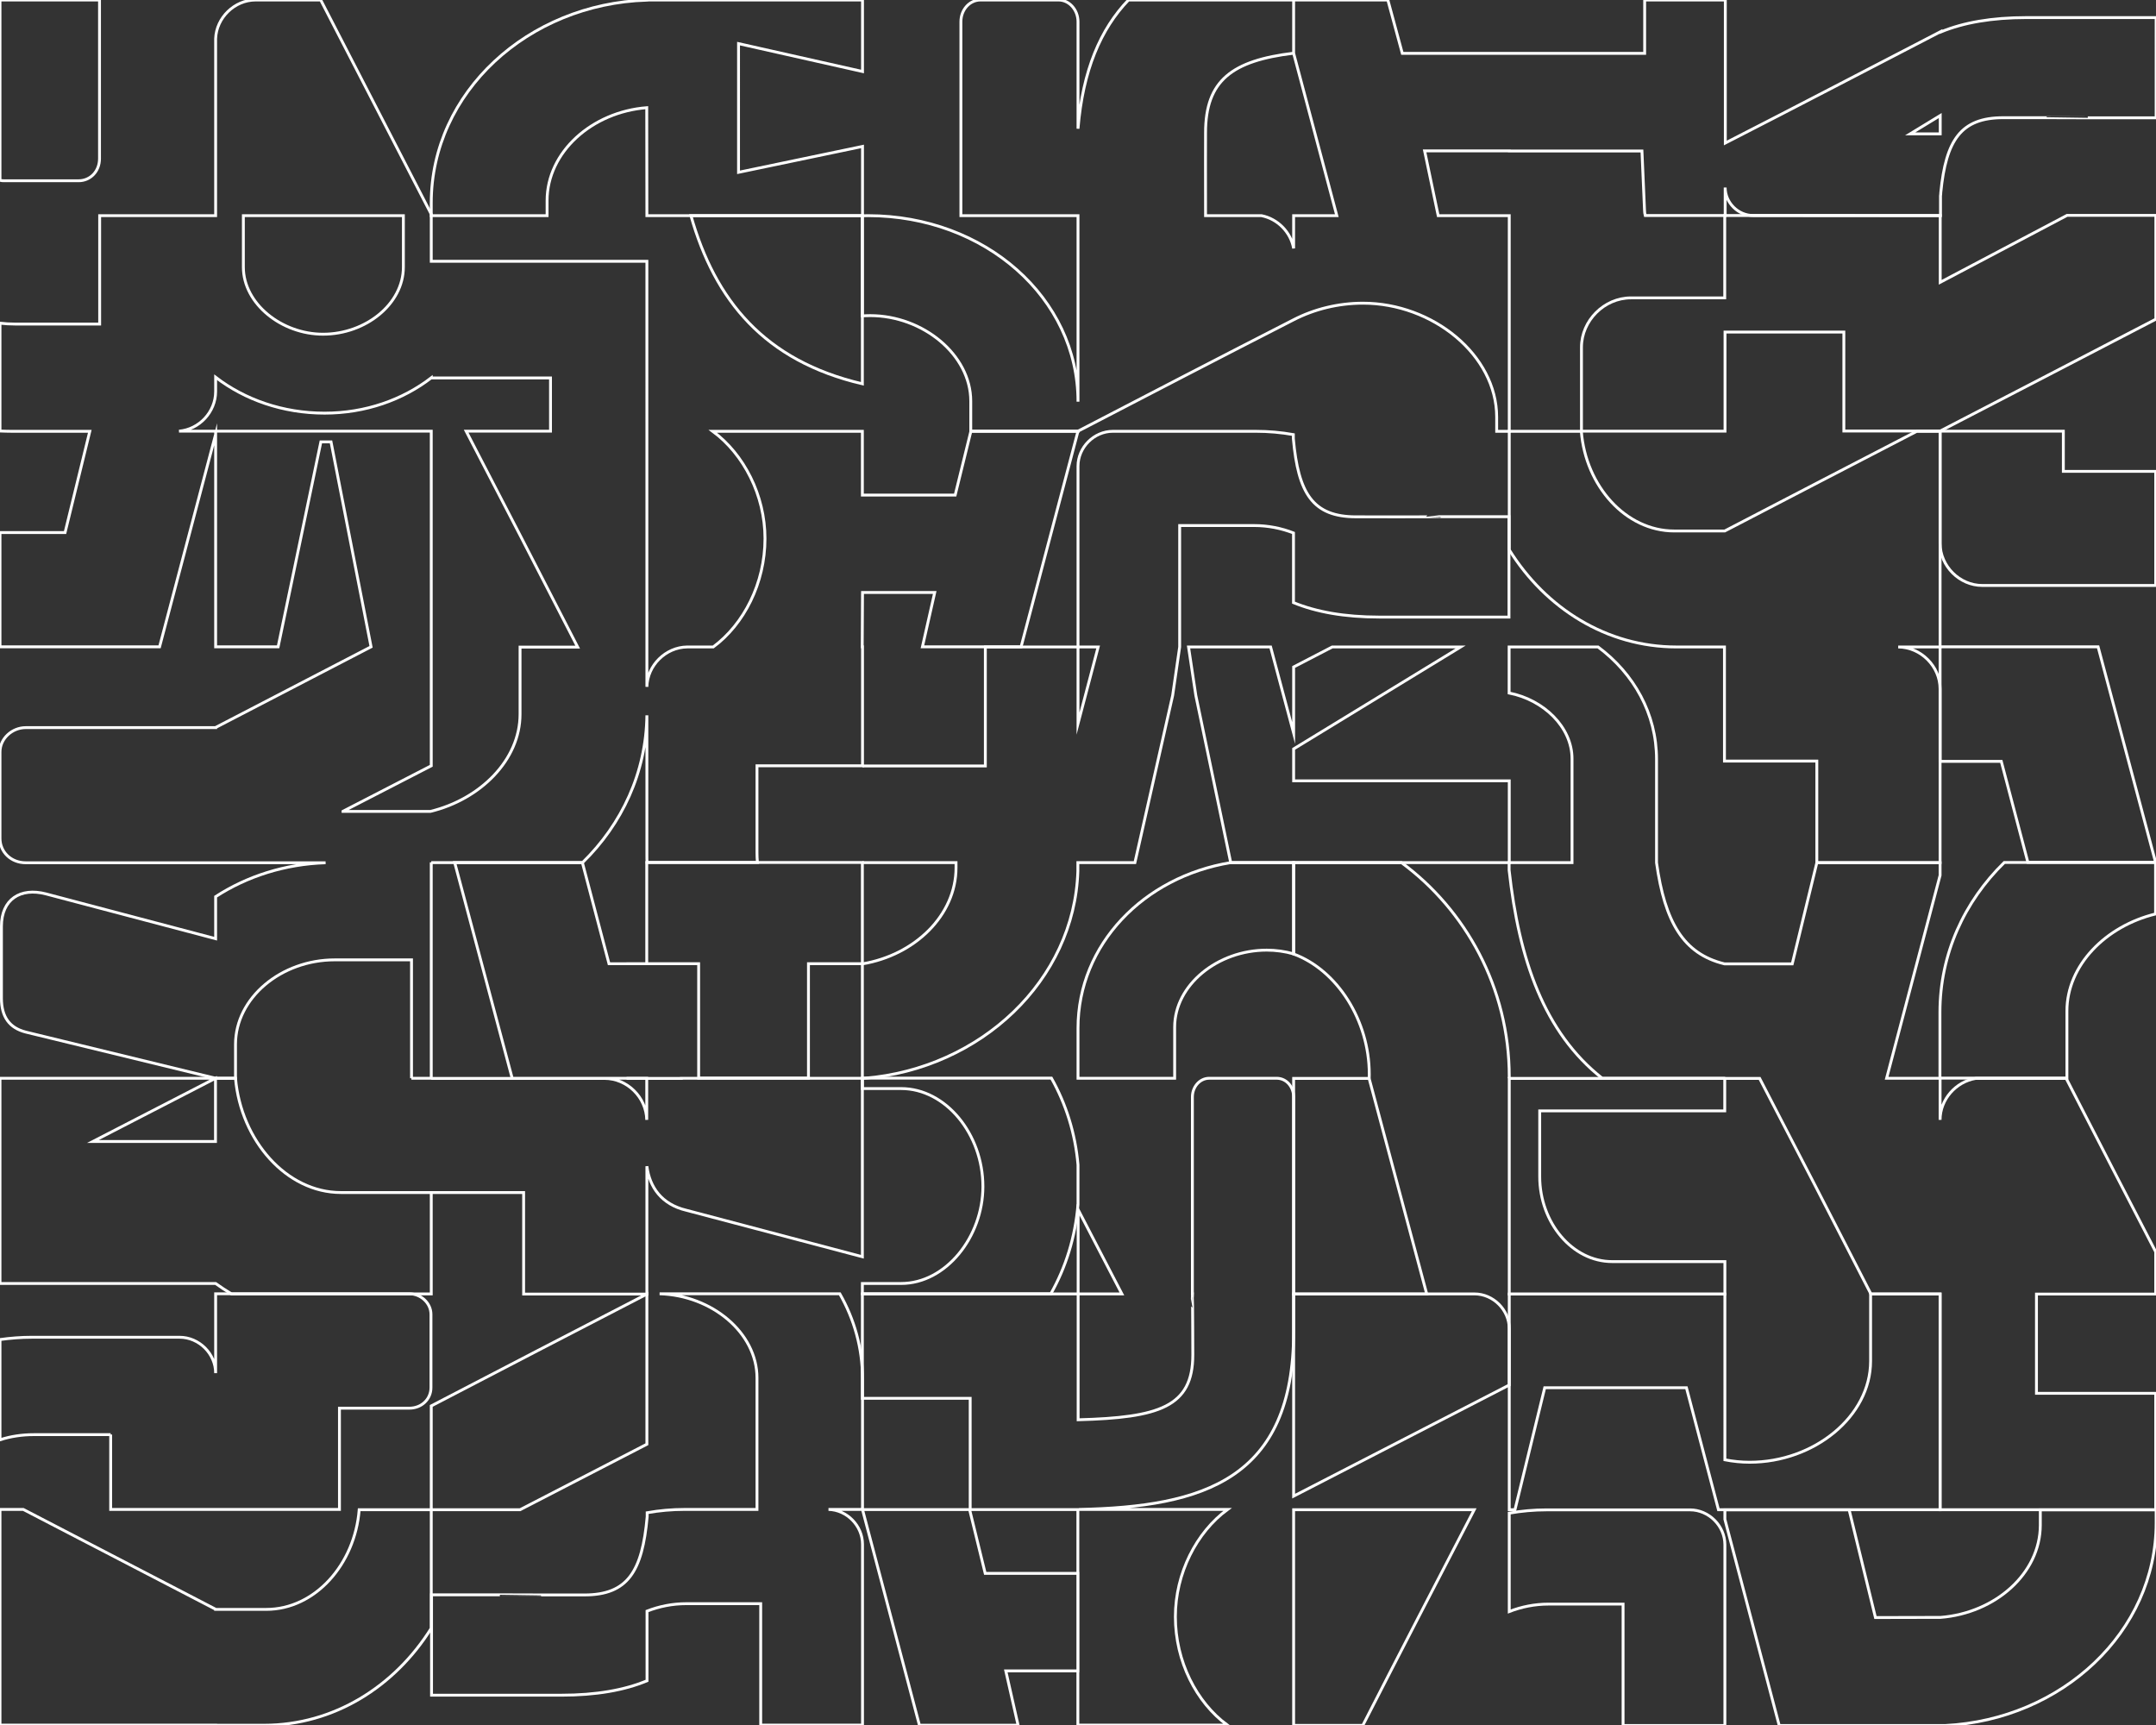 <?xml version="1.0" encoding="utf-8"?>
<!-- Generator: Adobe Illustrator 16.0.4, SVG Export Plug-In . SVG Version: 6.00 Build 0)  -->
<!DOCTYPE svg PUBLIC "-//W3C//DTD SVG 1.1//EN" "http://www.w3.org/Graphics/SVG/1.1/DTD/svg11.dtd">
<svg version="1.1" xmlns="http://www.w3.org/2000/svg" xmlns:xlink="http://www.w3.org/1999/xlink" x="0px" y="0px"
	 width="1507.8px" height="1206.3px" viewBox="0 0 1507.8 1206.3" enable-background="new 0 0 1507.8 1206.3" xml:space="preserve">
<rect x="0" y="0" width="1507.8" height="1206.3" fill="#333333" stroke="none"/>
<g id="Layer_2">
</g>
<g id="Layer_1">
	<g>
		<defs>
			<rect id="SVGID_5_" x="120.6" y="-789.7" width="1281" height="739.1"/>
		</defs>
		<clipPath id="SVGID_2_">
			<use xlink:href="#SVGID_5_"  overflow="visible"/>
		</clipPath>
		<g clip-path="url(#SVGID_2_)">
			<g>
				<path fill="none" stroke="#FFFFFF" stroke-width="2" stroke-miterlimit="10" d="M238.4,42.4c-38,0-69.9-36.3-73.7-79.9h-13.8v0
					H0V106h150.8v0c3.6,2.6,7.3,5,11.1,7.3h124.3h15.4V42.4H238.4z M65,6.7l85.7-44.2V6.7H65z"/>
				<path fill="none" stroke="#FFFFFF" stroke-width="2" stroke-miterlimit="10" d="M452.4,113.4L452.4,113.4
					c-51.3,26.5-101,52.3-150.8,78.2v72.5v0.1l62.1,0l88.7-45.8V113.4z"/>
				<path fill="none" stroke="#FFFFFF" stroke-width="2" stroke-miterlimit="10" d="M1356.8,264.2V125.2v-11.7h-48.6v46.9
					c0,38.6-39.4,70.7-84.6,70.7c-5.9,0-11.6-0.6-17.3-1.7V113.4h-150.8v150.8h4l20.8-85.3h99.1l22.4,85.3h4.2v0H1356.8z"/>
				<path fill="none" stroke="#FFFFFF" stroke-width="2" stroke-miterlimit="10" d="M1507.6,182.8h-83.4v-69.4h83.4h0V83.9
					C1487,44.2,1466.3,4.1,1445-37.4h-63.3c-13.8,2.3-24.9,14.6-24.9,29v-29v-0.1h-37.4l37.4-141.9v-8.8h-86.2l-17.2,70.7H1206v0
					c-28.8-7-41.7-29.3-47.5-70.7v-72.4c0-31.8-15.8-59.8-40.9-78.5h-62.2h0v0v32.2c24.1,4.7,44,23.8,44,46v72.6h-44v5.2
					c6.9,62.6,24.4,113.5,65.1,145.6h85.5v0v0.1h24.6c25.7,49.4,51.3,99,77.8,150.7h48.4v0.1h0v150.8h150.8V182.8z"/>
				<path fill="none" stroke="#FFFFFF" stroke-width="2" stroke-miterlimit="10" d="M77.4,211.6v52.4h73.4h86.6v-70.8h48.8
					c8.8,0,15.2-6.4,15.2-14.4v-51.2c0-8-7.2-14.4-15.1-14.4H150.8v0v55.5c0-13.6-11.6-25.1-25.2-25.1H22.3c-7.6,0-15,0.6-22.3,1.6
					v12.9v50.2v7c7.4-2.4,15.4-3.6,23.7-3.6H77.4z"/>
				<path fill="none" stroke="#FFFFFF" stroke-width="2" stroke-miterlimit="10" d="M603.1,113.3h131.8c10.4-18.3,17.1-39.5,19-62.5
					V23.2C752,1,745.4-19.7,735.3-37.5H603.1v7.3h27.1c31.2,0,57.2,31.9,57.2,68.5c0,35.2-25.9,67.8-57.2,67.8h-27.1V113.3z"/>
				<polygon fill="none" stroke="#FFFFFF" stroke-width="2" stroke-miterlimit="10" points="904.7,-37.4 904.7,113.3 904.7,113.4 
					997.8,113.4 957.5,-37.4 				"/>
				<path fill="none" stroke="#FFFFFF" stroke-width="2" stroke-miterlimit="10" d="M904.7,264.2V415h48.4
					c26.5-51.8,52.2-101.3,77.9-150.8H904.7z"/>
				<path fill="none" stroke="#FFFFFF" stroke-width="2" stroke-miterlimit="10" d="M753.9,414.8h104.4
					c-21.6-15.9-36.3-44.5-36.3-75.8c0-30.3,14.7-59,36.5-75H754.5c87.2-1.8,150.2-21,150.2-124.4l0-26.4h0V-24.4
					c0-7.2-5.1-13-11.6-13.1h-47.6c-6.5,0.1-11.6,6-11.6,13.1v137.7h0.1l-0.1,2.4c0.2,0,0.3,40.2,0.3,40.2
					c0,36.4-23.5,43.9-80.2,45.4v-88h30.6c-10.2-19.6-20.4-39.2-30.6-58.9v39.4v19.5H603.1v73h75.4V264h-75.3L643,414.8h69l-8.6-38
					h50.5v-68.2h-64.9l-10.9-44.6h75.7h0v0c0,0,0,0,0,0V414.8z"/>
				<path fill="none" stroke="#FFFFFF" stroke-width="2" stroke-miterlimit="10" d="M1357.1,339.5L1357.1,339.5l-45.5,0.1
					l-18.4-75.3h-86.9v6.6l38,144.2l112.8,0v0h3.3c81.6-4.1,147.5-65.5,147.5-141.6v-9.2h-81v10.7
					C1426.8,308.9,1395.3,336.5,1357.1,339.5z"/>
				<path fill="none" stroke="#FFFFFF" stroke-width="2" stroke-miterlimit="10" d="M301.6,347.1v-82.9h-50.4
					c-3,38.3-31,69.7-65,69.7h-35.4v-0.1c-44.6-23.1-89-46.2-134.5-69.8H0v16.2v134.6l150.8,0v0.1h33.9
					C233.4,415,276.1,387.9,301.6,347.1z"/>
				<path fill="none" stroke="#FFFFFF" stroke-width="2" stroke-miterlimit="10" d="M532,414.8h71.2V288.4c0-13-10.9-24.1-23.8-24.4
					h23.8v-91.3c0-21.6-5.8-41.8-15.9-59.5h-48.8h-77.2c36.6,1.1,68.1,27.3,68.1,58.8v92h-50.6c-9,0-17.7,0.8-26.2,2.3v2.8
					c-3.4,38.3-13.6,54.7-43.9,54.7c0,0-59.1,0-59.1-0.1h-47.8v70.2h90.7c24.4,0,44.2-3.5,60-10.1v-48.7c8.5-3.3,17.8-5.2,27.5-5.2
					H532V414.8z"/>
				<path fill="none" stroke="#FFFFFF" stroke-width="2" stroke-miterlimit="10" d="M1206.3,288.7c0-13.2-11.2-24.4-24.4-24.4
					h-100.2c-9,0-17.7,0.8-26.2,2.3v68.8c8.5-3.3,17.8-5.2,27.5-5.2h52.1v84.9h71.2V288.7z"/>
				<path fill="none" stroke="#FFFFFF" stroke-width="2" stroke-miterlimit="10" d="M1206.3-37.4h-150.8v150.8h150.8V90.7h-78.8
					c-28,0-50.7-27.4-50.7-59.4v-46h129.4V-37.4z"/>
				<path fill="none" stroke="#FFFFFF" stroke-width="2" stroke-miterlimit="10" d="M1055.5,177.1v-39.4c0-13.1-11.2-24.3-24.3-24.3
					H904.7v26.2v115.2L1055.5,177.1z"/>
			</g>
			<path fill="none" stroke="#FFFFFF" stroke-width="2" stroke-miterlimit="10" d="M301.6,42.4c0.5,0,1.1,0,1.6,0h63v71h86.2V24
				c1.9,14.7,10.3,26.7,27.6,30.8l123.1,32.5V-37.5H476.5v0.1h-38.3"/>
		</g>
	</g>
	<g>
		<g>
			<path fill="none" stroke="#FFFFFF" stroke-width="2" stroke-miterlimit="10" d="M452.4,150.8h150.8v-48.4l-86.7,18.1V30.5
				l86.7,19.5V0h-31.4H457.7h-5.4v0.1c-83.1,2.6-150.7,64.6-150.7,141.7v9h81v-10.5c0-34,31.4-62,69.7-65L452.4,150.8L452.4,150.8z"
				/>
			<path fill="none" stroke="#FFFFFF" stroke-width="2" stroke-miterlimit="10" d="M1055.5,754c0-0.4,0-0.7,0-1.1
				c0-62.3-30.7-116.8-75.4-149.7h-75.4v63.9c30.6,11.4,52.9,46.5,52.9,84.1c0,0.9,0,2-0.1,2.9"/>
			<path fill="none" stroke="#FFFFFF" stroke-width="2" stroke-miterlimit="10" d="M238.4,833.9c-38,0-69.9-36.3-73.7-79.9h-13.8v0
				H0v143.5h150.8v0c3.6,2.6,7.3,5,11.1,7.3h124.3h15.4v-70.9H238.4z M65,798.2l85.7-44.2v44.2H65z"/>
			<path fill="none" stroke="#FFFFFF" stroke-width="2" stroke-miterlimit="10" d="M1046.7,291.6v10h8.8V150.8h-49.7l-9.5-45.3h59.3
				v0.1h92.7l1.8,41.4c0,1.3,0.2,2.5,0.5,3.7h55.9v-19.6c0,10.6,9,19.6,19.6,19.6l131,0.1l0-13.8c0,0.4,0,0.2,0,0v0
				c0.1-0.8,0.2-1.6,0.2-2.4c3.6-36.6,14-52.3,43.7-52.3c0,0,59.1,0,59.1,0.1h47.8V12.3h-90.7c-24.3,0-44,3.5-59.8,10v-0.3
				c-50.2,26-98.8,51.4-150.8,78V0h-56.4v37.3h-94.4v0h-75.1L970.6,0h-65.9v37.2l30.2,113.6h-30.2v22.9c-2-11.4-11.2-20.7-22.5-22.9
				h-39.1c-0.1-22.5,0-58,0-58c0-36.6,18.6-50.4,61.6-55.6V0H789.2c-19.5,20.3-31.9,49.1-35.3,90V15.2c0-8.3-6.1-15.2-13.6-15.2
				h-54.6C678.1,0,672,6.8,672,15.2v135.6h81.9h0v130.1c0-72.6-65.1-130-146.7-130.1c-1.4,0-2.7,0.1-4.1,0.1v70
				c1.8-0.1,3.6-0.2,5.5-0.2c36.7,0,70.3,27.3,70.3,59.8v21.1h75v-0.1c49.5-25.7,99-51.4,150.8-77.9v0c14.4-7.4,31.1-11.6,48.5-11.6
				C1002,212,1046.7,248.3,1046.7,291.6z M1335.9,93.6l21-12.8v12.8H1335.9z"/>
			<path fill="none" stroke="#FFFFFF" stroke-width="2" stroke-miterlimit="10" d="M483.2,150.8C500,210,534.5,252.3,603.1,268.4
				V150.8H483.2z"/>
			<path fill="none" stroke="#FFFFFF" stroke-width="2" stroke-miterlimit="10" d="M69.6,110.9V0H0v126.1c0.9,0.2,1.8,0.3,2.8,0.3
				h52.2C63.1,126.4,69.6,119.9,69.6,110.9z"/>
			<path fill="none" stroke="#FFFFFF" stroke-width="2" stroke-miterlimit="10" d="M452.4,904.9L452.4,904.9
				c-51.3,26.5-101,52.3-150.8,78.2v72.5v0.1l62.1,0l88.7-45.8V904.9z"/>
			<path fill="none" stroke="#FFFFFF" stroke-width="2" stroke-miterlimit="10" d="M603.1,603.2h65.5v3.5
				c0,33.4-28.9,61.2-65.5,67.3v80h1.4c81.5-6.7,146.9-68.6,149.3-144.8v-6v0h39.9l26.4-116.9l4.9-33.9h0v-84.9h52.1
				c9.7,0,19.1,1.9,27.5,5.2v48.7c15.9,6.5,35.6,10.1,60,10.1h90.7v-70.2h-47.8c0,0.2-59.1,0.1-59.1,0.1
				c-30.3,0-40.5-16.3-43.9-54.7v-2.8c-8.5-1.5-17.3-2.3-26.2-2.3H778.3c-13.2,0-24.4,11.2-24.4,24.4v126.4H768l-14.1,53.6V465
				v-12.6h-64.8v83.2h-85.9"/>
			<path fill="none" stroke="#FFFFFF" stroke-width="2" stroke-miterlimit="10" d="M1105.9,301.6h-50.4v82.9
				c25.5,40.9,68.2,67.9,116.9,67.9h33.6v0h0v79.8c0.5,0,1.1,0,1.6,0h63v71h86.2V481.8c0-15.9-13.5-29.3-29.3-29.4h29.3V301.6h-16.3
				c-45.5,23.5-89.8,46.6-134.3,69.7h-35.3C1136.9,371.3,1108.9,339.8,1105.9,301.6z"/>
			<path fill="none" stroke="#FFFFFF" stroke-width="2" stroke-miterlimit="10" d="M1356.8,1055.7V916.6v-11.7h-48.6v46.9
				c0,38.6-39.4,70.7-84.6,70.7c-5.9,0-11.6-0.6-17.3-1.7V904.9h-150.8v150.8h4l20.8-85.3h99.1l22.4,85.3h4.2v0H1356.8z"/>
			<path fill="none" stroke="#FFFFFF" stroke-width="2" stroke-miterlimit="10" d="M1507.6,974.3h-83.4v-69.4h83.4h0v-29.5
				c-20.6-39.8-41.3-79.8-62.6-121.3h-63.3c-13.8,2.3-24.9,14.6-24.9,29v-29V754h-37.4l37.4-141.9v-8.8h-86.2l-17.2,70.7H1206v0
				c-28.8-7-41.7-29.3-47.5-70.7v-72.4c0-31.8-15.8-59.8-40.9-78.5h-62.2h0v0v32.2c24.1,4.7,44,23.8,44,46v72.6h-44v5.2
				c6.9,62.6,24.4,113.5,65.1,145.6h85.5v0v0.1h24.6c25.7,49.4,51.3,99,77.8,150.7h48.4v0.1h0v150.8h150.8V974.3z"/>
			<path fill="none" stroke="#FFFFFF" stroke-width="2" stroke-miterlimit="10" d="M287.7,754h13.9V603.3V603l0,0.2h105.8
				c27.6-27,44.5-63,45-103v98c0,1.6,0,3.3,0.1,4.9h77.2c-0.2-2.2-0.3-4.5-0.3-6.8v-60.8h73.8v-83.2h-0.2l0.2-38h50.5l-8.6,38h69
				l39.8-150.8h-74.9L668,346.2h-64.9v-44.6H498.5c21.7,16,36.5,44.7,36.5,75c0,31.2-14.7,59.9-36.2,75.8h-18.2
				c-15.1,0.2-27.9,12.9-28.2,27.9v-27.9v0v-151h0V182.7H301.6v-31.9h0v-1L224.3,0h-45.5c-14.8,0-27.5,12.4-28,27.1v123.7H69.7v75.8
				H10.5c-3.5,0-7-0.2-10.5-0.6v75.4c2.8,0.1,5.5,0.2,8.3,0.2h54.5l-17.3,70.8H0v79.9l111.6,0l39.2-148.6v148.6v0h43.7L224.4,309
				h7.1l28,143.3h0c-36.4,18.9-72.4,37.6-108.7,56.4v0.1H18c-9.5,0-18,7.6-18,17v60.5c0,9.4,7.6,17,18,17l2.7,0h130.1h76.9
				c-28.5,0.9-55,9.5-76.9,23.7v29.4L32.2,625.1c-18-4.7-31.2,3.8-31.2,22.7v50.2c0,13.2,5.7,20.8,17,23.7l132.8,32.3v0h13.9v-23.7
				c0-32.6,32-59.1,69.4-59.1h53.7V754z M170.2,186.8v-36h111.9v36c0,25.6-26.2,46.9-56.2,46.9C197,233.7,170.2,212.4,170.2,186.8z
				 M239.9,567.3l61.7-31.8l0-83.2h0V301.5H150.9l-0.1,0.3v-0.2v0v-0.1h-25.6c14.1-1.2,25.6-13.4,25.6-27.7v-10
				c20.3,15.6,46.9,25.1,76.2,25.1c28.6,0,54.6-9.3,74.6-24.7v0.1H385v37.2h-59c25.7,49.5,51.4,99.1,78,151h-40.3v46.9
				c0,32-27.7,59.5-62.7,68H239.9z"/>
			<path fill="none" stroke="#FFFFFF" stroke-width="2" stroke-miterlimit="10" d="M77.4,1003.1v52.4h73.4h86.6v-70.8h48.8
				c8.8,0,15.2-6.4,15.2-14.4v-51.2c0-8-7.2-14.4-15.1-14.4H150.8v0v55.5c0-13.6-11.6-25.1-25.2-25.1H22.3c-7.6,0-15,0.6-22.3,1.6
				v12.9v50.2v7c7.4-2.4,15.4-3.6,23.7-3.6H77.4z"/>
			<path fill="none" stroke="#FFFFFF" stroke-width="2" stroke-miterlimit="10" d="M603.1,904.7h131.8c10.4-18.3,17.1-39.5,19-62.5
				v-27.6c-1.9-22.2-8.5-42.8-18.6-60.7H603.1v7.3h27.1c31.2,0,57.2,31.9,57.2,68.5c0,35.2-25.9,67.8-57.2,67.8h-27.1V904.7z"/>
			<path fill="none" stroke="#FFFFFF" stroke-width="2" stroke-miterlimit="10" d="M831.2,452.4l5.1,33.9l24.4,116.9h44v0h150.7
				c0,0,0.1,0,0.1,0V546c0,0-0.1,0-0.1,0H904.7v-22.3l116.8-71.3h-89.8c-9.1,4.7-18.1,9.4-27,14v46.2l-16.1-60.2H831.2z"/>
			<polygon fill="none" stroke="#FFFFFF" stroke-width="2" stroke-miterlimit="10" points="904.7,754.1 904.7,904.7 904.7,904.9 
				997.8,904.9 957.5,754.1 			"/>
			<path fill="none" stroke="#FFFFFF" stroke-width="2" stroke-miterlimit="10" d="M904.7,1055.7v150.8h48.4
				c26.5-51.8,52.2-101.3,77.9-150.8H904.7z"/>
			<path fill="none" stroke="#FFFFFF" stroke-width="2" stroke-miterlimit="10" d="M753.9,1206.3h104.4
				c-21.6-15.9-36.3-44.5-36.3-75.8c0-30.3,14.7-59,36.5-75H754.5c87.2-1.8,150.2-21,150.2-124.4l0-26.4h0V767.1
				c0-7.2-5.1-13-11.6-13.1h-47.6c-6.5,0.1-11.6,6-11.6,13.1v137.7h0.1l-0.1,2.4c0.2,0,0.3,40.2,0.3,40.2
				c0,36.4-23.5,43.9-80.2,45.4v-88h30.6c-10.2-19.6-20.4-39.2-30.6-58.9v39.4v19.5H603.1v73h75.4v77.8h-75.3l39.8,150.8h69l-8.6-38
				h50.5v-68.2h-64.9l-10.9-44.6h75.7h0v0c0,0,0,0,0,0V1206.3z"/>
			<path fill="none" stroke="#FFFFFF" stroke-width="2" stroke-miterlimit="10" d="M1357.1,1131L1357.1,1131l-45.5,0.1l-18.4-75.3
				h-86.9v6.6l38,144.2l112.8,0v0h3.3c81.6-4.1,147.5-65.5,147.5-141.6v-9.2h-81v10.7C1426.8,1100.4,1395.3,1128,1357.1,1131z"/>
			<path fill="none" stroke="#FFFFFF" stroke-width="2" stroke-miterlimit="10" d="M1356.8,753.9h88.7V707c0-32,27.1-59.4,62-67.9
				l0-36h-105.8c-28,27.4-45,64.1-45,104.8V753.9z"/>
			<path fill="none" stroke="#FFFFFF" stroke-width="2" stroke-miterlimit="10" d="M1289.5,232.3v69.1h65.8l1.6,0
				c51.2-26.5,101-52.3,150.8-78.2v-72.6l-62.1,0l-88.7,46.8v-46.7h-150.5h-0.2v57.6h-65.6c-18.7,0-34.6,15.9-34.6,34.6v58.6h100.4
				v-69.3H1289.5z"/>
			<polygon fill="none" stroke="#FFFFFF" stroke-width="2" stroke-miterlimit="10" points="1399.6,532.4 1418.2,603 1507.5,603 
				1467.3,452.3 1356.8,452.3 1356.8,532.4 			"/>
			<path fill="none" stroke="#FFFFFF" stroke-width="2" stroke-miterlimit="10" d="M1386.3,409.4h121.3c0,0,0,0,0,0v-79.8
				c-0.5,0-1.1,0-1.6,0h-63v-28.1h-86.2v78.5C1356.9,395.9,1370.4,409.4,1386.3,409.4z"/>
			<path fill="none" stroke="#FFFFFF" stroke-width="2" stroke-miterlimit="10" d="M301.6,1138.6v-82.9h-50.4
				c-3,38.3-31,69.7-65,69.7h-35.4v-0.1c-44.6-23.1-89-46.2-134.5-69.8H0v16.2v134.6l150.8,0v0.1h33.9
				C233.4,1206.4,276.1,1179.4,301.6,1138.6z"/>
			<path fill="none" stroke="#FFFFFF" stroke-width="2" stroke-miterlimit="10" d="M532,1206.3h71.2v-126.4
				c0-13-10.9-24.1-23.8-24.4h23.8v-91.3c0-21.6-5.8-41.8-15.9-59.5h-48.8h-77.2c36.6,1.1,68.1,27.3,68.1,58.8v92h-50.6
				c-9,0-17.7,0.8-26.2,2.3v2.8c-3.4,38.3-13.6,54.7-43.9,54.7c0,0-59.1,0-59.1-0.1h-47.8v70.2h90.7c24.4,0,44.2-3.5,60-10.1v-48.7
				c8.5-3.3,17.8-5.2,27.5-5.2H532V1206.3z"/>
			<path fill="none" stroke="#FFFFFF" stroke-width="2" stroke-miterlimit="10" d="M1206.3,1080.2c0-13.2-11.2-24.4-24.4-24.4
				h-100.2c-9,0-17.7,0.8-26.2,2.3v68.8c8.5-3.3,17.8-5.2,27.5-5.2h52.1v84.9h71.2V1080.2z"/>
			<path fill="none" stroke="#FFFFFF" stroke-width="2" stroke-miterlimit="10" d="M1206.3,754.1h-150.8v150.8h150.8v-22.7h-78.8
				c-28,0-50.7-27.4-50.7-59.4v-46h129.4V754.1z"/>
			<path fill="none" stroke="#FFFFFF" stroke-width="2" stroke-miterlimit="10" d="M1055.5,968.5v-39.4c0-13.1-11.2-24.3-24.3-24.3
				H904.7v26.2v115.2L1055.5,968.5z"/>
			<path fill="none" stroke="#FFFFFF" stroke-width="2" stroke-miterlimit="10" d="M885.9,664.4c6.4,0,12.7,0.9,18.8,2.6l0-63.8h-44
				c-61,10-106.8,57.4-106.8,115.7V754h67.6v-35.8C821.5,688.8,851.5,664.4,885.9,664.4z"/>
		</g>
		<path fill="none" stroke="#FFFFFF" stroke-width="2" stroke-miterlimit="10" d="M301.6,833.9c0.5,0,1.1,0,1.6,0h63v71h86.2v-89.4
			c1.9,14.7,10.3,26.7,27.6,30.8l123.1,32.5V754H476.5v0.1h-38.3"/>
		<path fill="none" stroke="#FFFFFF" stroke-width="2" stroke-miterlimit="10" d="M438.2,673.9h14.2h24.2h12v80h76.8v-80h37.7v-70.8
			H452.3v70.8h-26.4l-18.6-70.7H318L358.2,754h94.1v29.1c-0.3-15.8-13.7-29-29.5-29H301.6c0,0,0,0,0,0"/>
	</g>
</g>
</svg>
